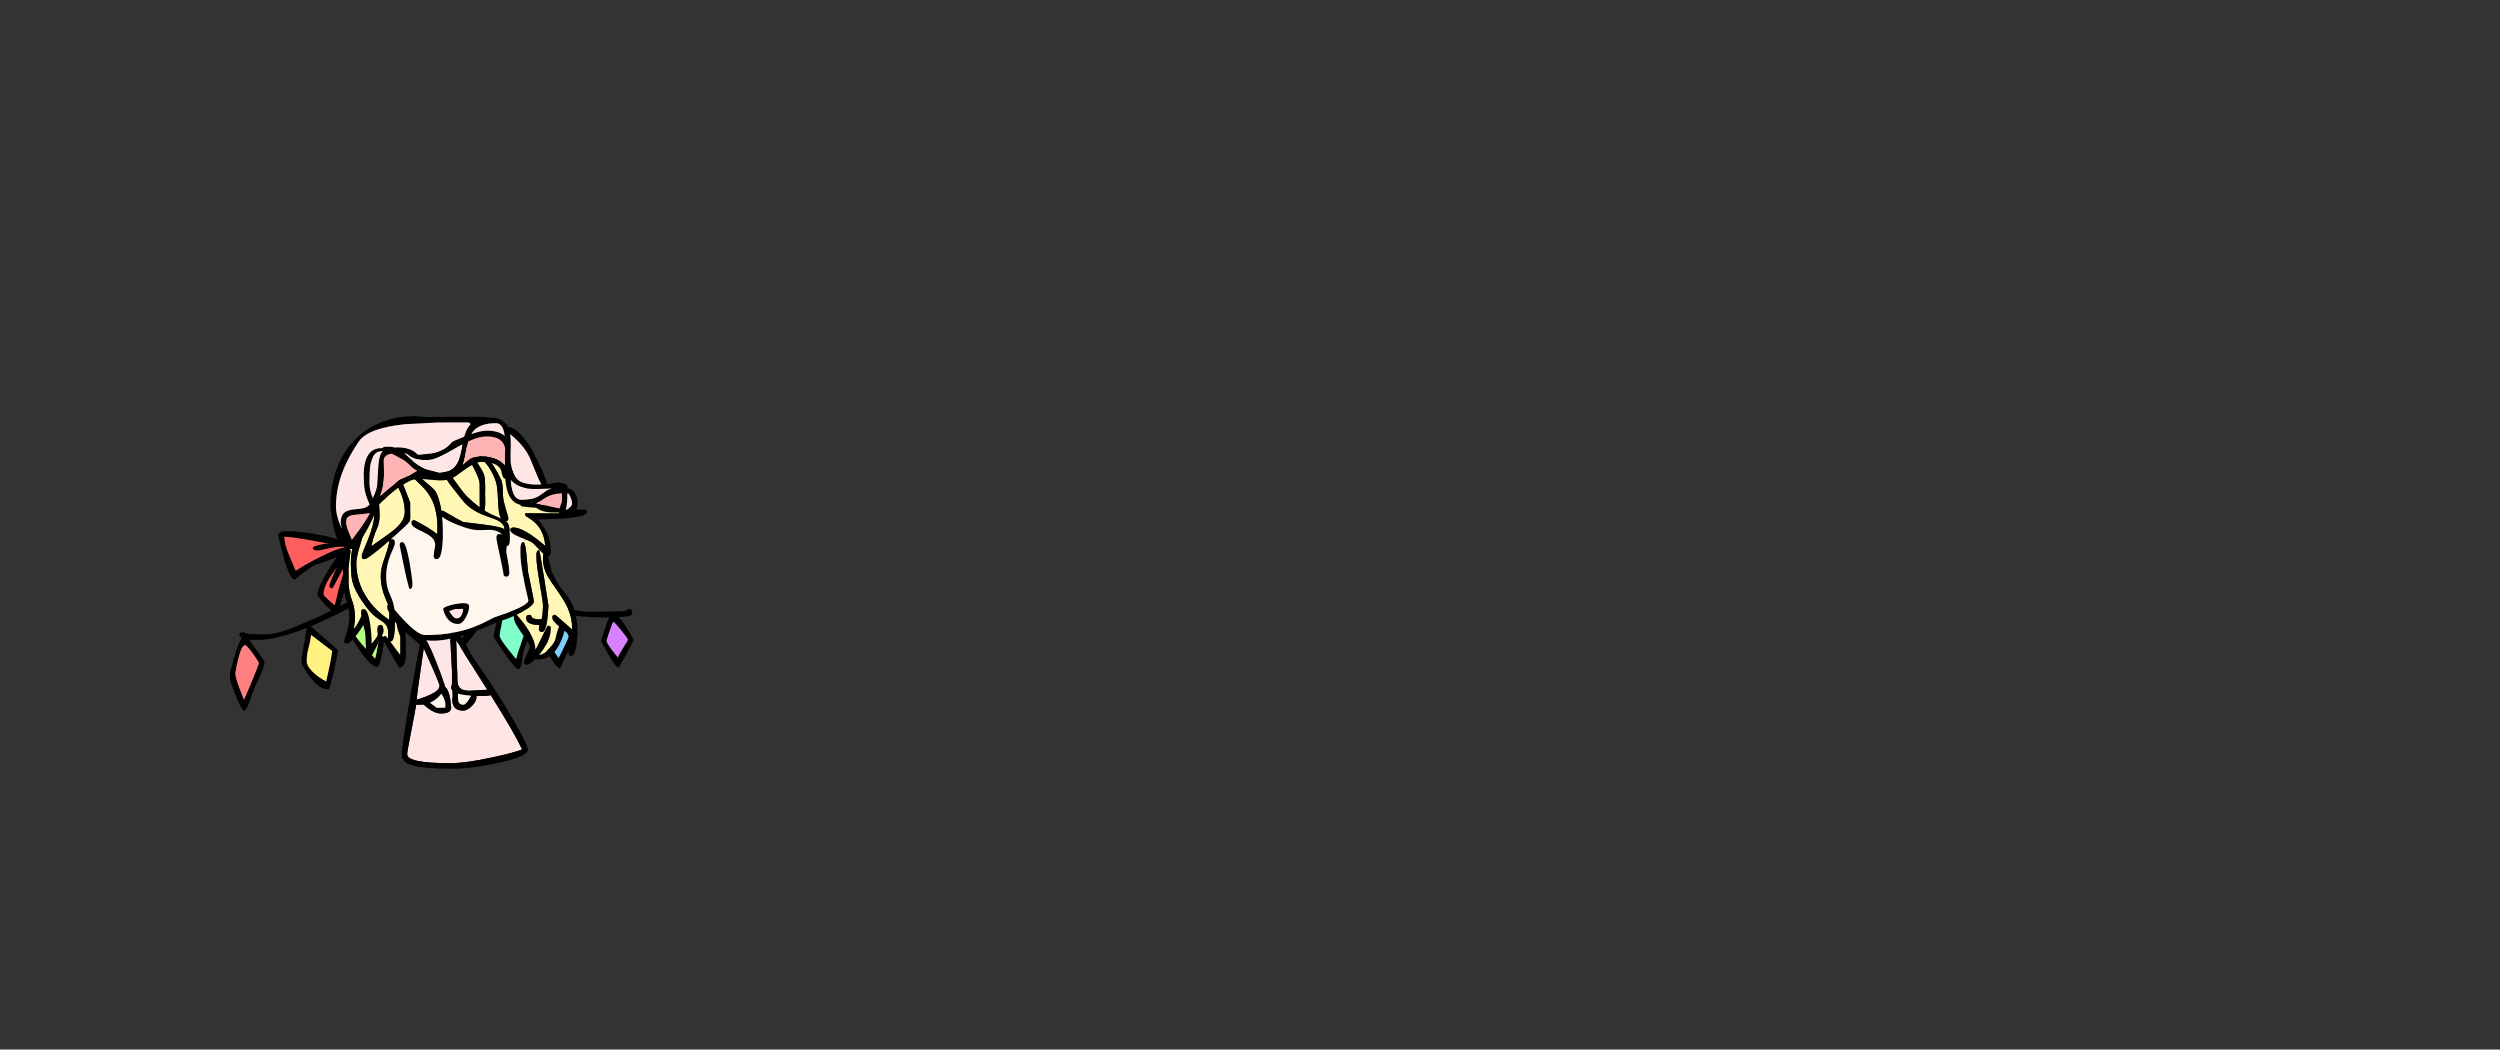 <?xml version="1.0" encoding="UTF-8" standalone="no"?>
<svg xmlns:xlink="http://www.w3.org/1999/xlink" height="720.75px" width="1716.8px" xmlns="http://www.w3.org/2000/svg">
  <rect width="100%" height="100%" fill="#333333" stroke="none"/>
  <g transform="matrix(1, 0, 0, 1, 307.05, 450.35)">
    <use height="484.1" transform="matrix(0.5, 0.0, 0.0, 0.5, -149.175, -164.5)" width="554.35" xlink:href="#sprite0"/>
  </g>
  <defs>
    <g id="sprite0" transform="matrix(1, 0, 0, 1, 331.75, 200.5)">
      <use height="484.1" transform="matrix(1.0, 0.0, 0.0, 1.0, -331.75, -200.5)" width="554.35" xlink:href="#shape0"/>
    </g>
    <g id="shape0" transform="matrix(1, 0, 0, 1, 331.75, 200.5)">
      <path d="M189.65 94.85 Q185.6 106.9 185.6 107.75 185.6 112.1 201.1 130.75 203.3 125.25 209.5 115.75 214.85 107.5 214.85 106.5 214.85 104.8 206.7 94.75 199.55 85.95 195.85 82.25 L194.85 82.25 Q193.85 82.25 189.65 94.85 M189.2 75.7 L181.35 75.75 Q154.5 75.75 118.15 70.55 125.75 77.1 141.6 102.5 L121.85 145.75 Q116.6 145.75 106.35 126.35 L97.1 106.6 Q97.1 101.6 102.65 86.0 107.25 73.0 111.15 69.5 L98.05 67.4 Q74.3 63.4 56.65 59.25 L64.35 70.25 74.5 82.75 Q80.6 91.1 80.6 95.35 80.6 99.0 76.45 109.3 L71.35 122.0 Q70.75 124.25 69.4 136.05 67.75 146.75 64.85 146.75 58.6 146.75 30.25 102.35 30.25 101.0 40.6 55.15 L31.25 52.25 Q26.15 67.15 9.0 91.7 -7.85 115.75 -12.5 115.75 -16.75 115.75 -16.75 112.25 -16.75 108.55 -4.55 93.15 L8.25 77.75 Q11.9 73.15 19.45 56.7 25.15 44.25 29.0 44.25 L42.4 47.1 43.0 44.25 Q44.65 44.25 48.25 48.3 L91.85 57.5 Q102.0 59.6 155.1 68.0 207.85 67.75 210.1 67.0 L213.35 66.0 214.6 64.95 Q215.35 64.25 216.85 64.25 220.6 64.25 220.6 68.5 L220.55 71.2 Q220.0 72.65 217.15 73.55 213.0 74.8 201.95 75.35 210.55 83.8 222.6 106.25 222.6 109.0 202.35 144.75 198.4 144.75 187.9 126.25 178.1 109.1 178.1 107.5 180.9 98.05 184.15 88.8 187.1 80.3 189.2 75.7 M107.8 91.85 Q104.6 99.75 104.6 106.25 104.6 107.5 110.9 118.05 117.1 128.4 119.6 131.5 122.0 127.55 127.3 116.5 133.35 104.05 133.35 102.0 133.35 99.7 127.75 91.25 120.95 81.05 113.85 77.0 L107.8 91.85 M42.15 81.3 Q38.75 98.15 38.75 100.75 38.75 106.0 61.35 133.0 62.45 127.85 68.0 111.95 73.1 97.2 73.1 96.25 73.1 93.6 60.95 78.1 51.7 66.35 46.25 60.25 L42.15 81.3 M-149.5 44.3 L-147.5 43.25 Q-145.4 43.25 -127.45 57.25 L-102.25 76.75 Q-95.35 81.4 -83.0 91.6 -65.25 106.25 -65.25 110.5 -65.25 111.7 -65.75 112.75 -66.7 114.75 -69.0 114.75 -95.75 91.1 -105.75 83.5 L-128.05 65.35 -134.95 60.05 Q-131.25 65.5 -129.25 69.5 -126.25 75.25 -120.0 83.85 -118.85 85.4 -118.55 87.2 -118.25 89.05 -118.25 94.25 -123.85 143.75 -129.5 143.75 -137.65 143.75 -154.5 119.45 -162.95 107.3 -169.75 94.85 -169.75 89.8 -166.4 72.6 L-164.25 60.9 Q-184.1 71.5 -201.45 79.5 L-220.7 88.0 Q-212.4 95.05 -183.25 120.6 -183.25 124.1 -188.75 148.75 -194.55 174.75 -196.5 174.75 -208.75 174.75 -222.25 157.0 -227.0 150.75 -230.6 144.0 -233.75 138.05 -233.75 136.35 -233.75 134.15 -229.75 110.5 -227.35 96.25 -225.8 90.05 -267.65 106.75 -294.0 106.75 L-305.9 106.2 -304.75 107.65 Q-298.45 115.6 -296.25 119.5 L-289.15 128.85 Q-284.25 135.2 -284.25 138.25 -284.25 145.0 -297.75 172.0 -299.4 175.45 -304.5 190.45 -309.35 203.75 -312.0 203.75 -314.5 203.75 -319.55 192.85 -322.95 185.65 -325.75 177.75 -330.6 165.3 -331.3 162.85 -331.75 161.1 -331.75 152.6 -322.1 114.15 -315.4 103.95 -318.75 102.3 -318.75 99.75 -318.75 96.25 -314.5 96.25 -311.15 96.25 -311.0 96.7 -311.4 97.3 -310.8 97.65 -308.5 99.0 -281.75 99.0 -269.65 99.0 -248.9 91.3 -243.25 89.2 -212.25 76.0 -206.9 73.7 -176.65 58.15 L-151.8 45.45 Q-151.0 44.4 -149.5 44.3 M-150.7 53.65 L-156.1 56.5 -156.25 58.1 -159.25 75.2 Q-162.25 91.45 -162.25 94.85 -162.25 101.25 -132.25 132.5 -130.6 127.05 -128.05 111.5 -125.75 97.25 -125.75 94.75 -125.75 86.0 -139.25 68.55 L-148.55 56.7 -150.7 53.65 M-312.2 188.5 Q-292.0 141.65 -292.0 138.5 -292.0 137.0 -298.9 127.15 -306.05 117.0 -310.15 114.0 L-311.0 114.0 Q-315.75 114.0 -320.45 133.15 -322.85 142.8 -324.25 152.6 -324.25 158.05 -319.45 170.75 L-312.75 188.25 -312.25 188.5 -312.2 188.5 M-224.2 119.7 Q-226.25 127.1 -226.25 136.0 -226.25 142.15 -218.7 149.9 -211.25 157.6 -199.5 163.75 -192.7 134.45 -191.25 121.75 -194.4 119.75 -206.45 110.35 -218.1 101.3 -220.25 100.0 -221.4 109.35 -224.2 119.7" fill="#000000" fill-rule="evenodd" stroke="none"/>
      <path d="M-312.75 188.25 L-319.45 170.75 Q-324.25 158.05 -324.25 152.6 -322.85 142.8 -320.45 133.15 -315.75 114.0 -311.0 114.0 L-310.15 114.0 Q-306.05 117.0 -298.9 127.15 -292.0 137.0 -292.0 138.5 -292.0 141.65 -312.2 188.5 L-312.75 188.25" fill="#ff8080" fill-rule="evenodd" stroke="none"/>
      <path d="M-224.2 119.7 Q-221.4 109.35 -220.25 100.0 -218.1 101.3 -206.45 110.35 -194.4 119.75 -191.25 121.75 -192.7 134.45 -199.5 163.75 -211.25 157.6 -218.7 149.9 -226.25 142.15 -226.25 136.0 -226.25 127.1 -224.2 119.7" fill="#fff280" fill-rule="evenodd" stroke="none"/>
      <path d="M-150.7 53.65 L-148.55 56.7 -139.25 68.55 Q-125.75 86.0 -125.75 94.75 -125.75 97.25 -128.05 111.5 -130.6 127.05 -132.25 132.5 -162.25 101.25 -162.25 94.85 -162.25 91.45 -159.25 75.2 L-156.25 58.1 -156.1 56.5 -150.7 53.65" fill="#b3ff80" fill-rule="evenodd" stroke="none"/>
      <path d="M42.15 81.3 L46.25 60.25 Q51.7 66.35 60.95 78.1 73.1 93.6 73.1 96.25 73.1 97.2 68.0 111.95 62.45 127.85 61.35 133.0 38.75 106.0 38.75 100.75 38.75 98.15 42.15 81.3" fill="#80ffcc" fill-rule="evenodd" stroke="none"/>
      <path d="M107.8 91.85 L113.85 77.0 Q120.95 81.05 127.75 91.25 133.35 99.7 133.35 102.0 133.35 104.05 127.3 116.5 122.0 127.55 119.6 131.5 117.1 128.4 110.9 118.05 104.6 107.5 104.6 106.25 104.6 99.75 107.8 91.85" fill="#80ccff" fill-rule="evenodd" stroke="none"/>
      <path d="M189.65 94.85 Q193.85 82.25 194.85 82.25 L195.85 82.25 Q199.55 85.95 206.7 94.75 214.85 104.8 214.85 106.5 214.85 107.5 209.5 115.75 203.3 125.25 201.1 130.75 185.6 112.1 185.6 107.75 185.6 106.9 189.65 94.85" fill="#d980ff" fill-rule="evenodd" stroke="none"/>
      <path d="M-15.25 101.55 Q-18.45 98.25 -21.0 98.25 -22.6 98.25 -23.55 99.1 -24.2 98.25 -25.0 98.25 -28.55 98.25 -28.95 105.45 -29.1 108.35 -28.75 112.5 L-26.75 149.25 -26.75 167.25 Q-26.75 167.9 -27.75 170.9 -28.2 174.1 -25.9 176.45 -26.15 179.3 -25.75 183.5 L-26.2 187.15 Q-26.5 191.0 -25.75 194.05 -23.4 203.75 -11.5 203.75 -5.35 203.75 0.95 197.05 6.75 190.85 6.75 186.5 L7.0 183.65 15.0 183.75 Q23.35 183.75 26.4 182.45 58.6 233.75 69.6 257.0 59.85 261.25 28.65 268.0 -8.2 276.0 -29.1 276.0 -88.25 276.0 -88.25 263.75 -88.25 260.05 -81.95 228.2 -77.4 205.05 -75.9 195.65 L-72.0 195.75 -65.85 195.35 -59.45 200.75 Q-49.7 207.75 -42.0 207.75 -30.85 207.75 -28.5 202.75 -27.75 201.15 -27.9 198.85 L-28.25 196.0 Q-28.5 189.2 -30.25 182.55 -32.5 173.95 -36.3 170.95 L-36.25 170.25 Q-42.0 153.05 -48.75 136.1 -55.1 120.05 -59.55 111.65 -62.15 106.7 -64.05 104.35 -62.55 103.6 -60.6 102.9 -50.3 99.15 -31.0 97.75 L-25.0 97.25 Q-17.65 97.25 -15.75 99.05 -15.25 99.5 -15.25 101.1 L-15.25 101.55 M-69.85 148.3 Q-66.3 124.55 -65.5 118.25 -43.75 166.45 -43.75 169.6 L-43.8 170.4 Q-44.6 171.3 -44.7 173.05 -48.05 178.95 -62.75 184.55 L-75.15 188.9 Q-74.4 178.25 -69.85 148.3 M21.8 175.15 L12.4 175.55 -3.0 176.5 Q-10.85 176.4 -14.65 173.55 -19.25 170.05 -19.25 161.75 -19.25 153.4 -20.0 140.75 -20.25 123.4 -20.65 114.45 -20.85 110.4 -21.2 107.4 L-16.7 113.45 Q-14.45 118.0 -7.2 129.55 L17.65 168.6 21.8 175.15" fill="#ffe6e6" fill-rule="evenodd" stroke="none"/>
      <path d="M-64.05 104.35 Q-62.15 106.7 -59.55 111.65 -55.1 120.05 -48.75 136.1 -42.0 153.05 -36.25 170.25 L-36.3 170.95 Q-32.5 173.95 -30.25 182.55 -28.5 189.2 -28.25 196.0 L-27.9 198.85 Q-27.75 201.15 -28.5 202.75 -30.85 207.75 -42.0 207.75 -49.7 207.75 -59.45 200.75 L-65.85 195.35 -72.0 195.75 -75.9 195.65 Q-77.4 205.05 -81.95 228.2 -88.25 260.05 -88.25 263.75 -88.25 276.0 -29.1 276.0 -8.2 276.0 28.65 268.0 59.85 261.25 69.6 257.0 58.6 233.75 26.4 182.45 23.35 183.75 15.0 183.75 L7.0 183.65 6.75 186.5 Q6.75 190.85 0.95 197.05 -5.35 203.75 -11.5 203.75 -23.4 203.75 -25.75 194.05 -26.5 191.0 -26.2 187.15 L-25.75 183.5 Q-26.15 179.3 -25.9 176.45 -28.2 174.1 -27.75 170.9 -26.75 167.9 -26.75 167.25 L-26.75 149.25 -28.75 112.5 Q-29.1 108.35 -28.95 105.45 -28.55 98.25 -25.0 98.25 -24.2 98.25 -23.55 99.1 -22.6 98.25 -21.0 98.25 -18.45 98.25 -15.25 101.55 -9.7 107.3 -2.25 123.1 L-2.3 123.9 6.55 136.9 Q27.55 167.75 37.25 182.75 47.4 198.95 58.3 217.85 77.6 251.3 77.6 257.35 77.6 266.65 37.45 275.5 0.7 283.6 -28.0 283.6 -67.35 283.6 -82.8 278.5 -95.75 274.2 -95.75 264.5 -95.75 252.35 -82.75 177.55 -72.9 121.05 -70.05 108.1 L-70.75 106.6 Q-70.75 102.25 -67.0 102.25 -65.8 102.25 -64.05 104.35 M21.8 175.15 L17.65 168.6 -7.2 129.55 Q-14.45 118.0 -16.7 113.45 L-21.2 107.4 Q-20.85 110.4 -20.65 114.45 -20.25 123.4 -20.0 140.75 -19.25 153.4 -19.25 161.75 -19.25 170.05 -14.65 173.55 -10.85 176.4 -3.0 176.5 L12.4 175.55 21.8 175.15 M-69.85 148.3 Q-74.4 178.25 -75.15 188.9 L-62.75 184.55 Q-48.05 178.95 -44.7 173.05 -44.6 171.3 -43.8 170.4 L-43.75 169.6 Q-43.75 166.45 -65.5 118.25 -66.3 124.55 -69.85 148.3 M-56.95 192.9 L-54.7 194.65 Q-48.05 200.0 -46.75 200.0 L-36.0 199.75 Q-35.75 198.25 -35.75 195.25 -35.75 189.85 -40.25 182.25 L-41.25 180.5 -44.75 184.5 Q-50.25 190.05 -56.95 192.9 M-0.45 183.3 Q-11.75 182.5 -18.4 180.45 L-18.5 183.0 Q-18.7 189.0 -17.6 191.75 -15.95 195.75 -11.1 195.75 -7.75 195.75 -3.0 187.5 L-0.45 183.3" fill="#000000" fill-rule="evenodd" stroke="none"/>
      <path d="M-0.45 183.3 L-3.0 187.5 Q-7.75 195.75 -11.1 195.75 -15.95 195.75 -17.6 191.75 -18.7 189.0 -18.5 183.0 L-18.4 180.45 Q-11.75 182.5 -0.45 183.3 M-56.95 192.9 Q-50.25 190.05 -44.75 184.5 L-41.25 180.5 -40.25 182.25 Q-35.75 189.85 -35.75 195.25 -35.75 198.25 -36.0 199.75 L-46.75 200.0 Q-48.05 200.0 -54.7 194.65 L-56.95 192.9" fill="#fff7ee" fill-rule="evenodd" stroke="none"/>
      <path d="M52.45 -44.15 Q51.8 -50.7 49.75 -53.8 L47.45 -56.25 Q50.75 -56.5 50.75 -60.75 L48.1 -70.05 Q45.05 -79.95 43.75 -87.0 43.2 -89.75 43.05 -100.1 42.9 -108.4 40.75 -113.25 36.55 -122.6 30.95 -131.45 26.35 -138.7 20.8 -145.6 5.5 -164.65 -7.05 -165.7 L10.25 -166.4 10.3 -166.4 10.25 -165.8 10.25 -165.75 45.0 -140.75 Q57.0 -131.1 67.75 -113.0 74.65 -101.4 84.5 -91.5 88.1 -87.85 92.15 -84.45 110.15 -69.2 127.4 -68.35 L127.5 -67.0 127.25 -67.0 Q94.65 -67.0 76.3 -67.25 73.15 -67.15 73.35 -66.35 74.25 -65.0 74.25 -63.75 74.25 -63.6 78.2 -61.2 83.25 -58.15 87.1 -54.55 100.15 -42.2 101.25 -22.5 72.0 -47.75 57.5 -47.75 55.45 -47.75 54.25 -46.5 53.25 -45.5 53.25 -44.25 L52.45 -44.15 M73.35 -31.7 L76.4 -30.55 Q81.95 -28.35 84.0 -26.75 86.05 -25.2 93.45 -17.2 L93.5 -17.2 95.05 -15.5 99.1 -11.25 Q98.5 -10.3 98.25 -8.75 L98.25 -3.1 Q98.25 7.35 104.5 18.9 107.5 24.4 118.25 39.55 127.85 53.05 132.0 62.25 138.25 76.0 138.25 90.25 L138.2 91.95 137.75 92.0 Q115.45 72.25 115.0 72.25 113.55 72.25 112.6 72.9 111.65 73.5 111.5 73.5 L111.25 76.5 Q111.25 79.0 114.7 82.85 116.9 85.3 120.5 88.3 119.3 90.75 118.15 94.45 116.4 100.15 115.1 106.75 112.75 112.35 105.85 119.5 100.35 126.95 92.65 127.45 L95.5 123.75 Q108.75 105.95 108.75 93.35 109.35 90.3 108.45 88.8 107.5 87.25 105.0 87.25 104.65 87.25 101.85 92.7 L97.4 101.7 Q89.65 117.6 88.05 120.2 L88.0 120.25 87.75 120.0 Q87.75 107.2 74.9 88.45 70.85 82.55 66.0 76.85 L62.0 72.25 61.55 72.3 61.9 72.1 69.3 68.2 Q85.75 59.05 85.75 53.75 85.75 51.8 82.25 35.15 L77.75 13.25 75.45 -11.65 Q74.1 -25.75 71.7 -27.5 L73.35 -31.7 M-84.95 -56.35 Q-84.15 -58.25 -84.05 -60.6 -83.9 -62.75 -84.1 -69.25 L-84.2 -81.95 Q-84.5 -83.3 -90.85 -99.25 -103.1 -129.75 -103.85 -129.75 -105.3 -129.75 -106.15 -129.1 -107.05 -128.5 -107.35 -127.3 L-107.6 -122.75 Q-107.6 -118.05 -105.1 -112.1 L-99.6 -100.8 Q-91.6 -84.45 -91.6 -69.1 -91.6 -57.15 -104.65 -45.9 -112.8 -38.9 -137.35 -22.0 -134.9 -34.9 -129.8 -46.2 -126.1 -54.45 -126.1 -64.0 -126.1 -75.05 -127.6 -83.65 -129.1 -92.3 -129.1 -100.35 -129.1 -115.1 -113.1 -130.2 L-109.7 -133.2 -102.1 -139.35 -99.7 -141.25 Q-95.45 -142.4 -89.6 -144.95 L-89.6 -139.85 Q-89.6 -128.55 -82.9 -119.8 -80.45 -116.6 -76.05 -112.3 L-68.15 -104.75 Q-58.2 -94.75 -53.45 -84.0 -46.75 -68.9 -46.75 -46.85 -46.75 -41.25 -47.0 -38.5 -57.25 -47.0 -78.35 -57.75 -80.4 -57.75 -81.6 -56.5 L-82.35 -55.4 -84.95 -56.35 M-120.65 102.45 L-123.3 101.2 -121.1 96.5 Q-120.8 93.8 -121.1 91.3 -121.7 86.25 -124.85 86.25 -129.15 86.25 -129.3 91.9 -129.4 94.8 -128.6 98.5 -128.7 101.15 -132.45 106.15 L-137.1 112.0 Q-137.1 97.15 -139.45 82.8 -142.55 64.25 -147.85 64.25 L-148.5 64.3 Q-150.75 64.55 -151.35 66.55 L-151.6 69.85 -151.25 73.85 -152.6 77.0 Q-157.85 88.45 -161.85 91.25 -159.4 82.5 -160.1 71.6 -160.75 61.1 -164.1 52.25 -167.55 43.25 -168.55 31.9 L-168.75 27.15 -168.8 7.9 -168.8 7.8 Q-168.2 0.95 -166.1 -14.85 -166.1 -17.25 -167.7 -18.15 L-167.5 -18.9 Q-165.8 -18.25 -164.35 -18.25 L-164.15 -18.25 -163.6 -18.25 -163.6 -18.1 Q-165.6 -9.8 -165.6 1.0 -165.6 18.65 -163.35 27.1 -160.35 38.55 -149.6 54.25 -143.65 63.05 -139.25 67.8 -132.65 74.95 -123.6 80.5 -115.4 85.6 -114.55 93.7 -114.35 95.75 -114.55 100.65 L-114.55 105.25 Q-117.65 101.25 -117.85 101.25 -119.75 101.25 -120.65 102.45 M18.9 -103.75 Q18.85 -113.75 17.75 -118.75 16.75 -123.35 9.45 -134.4 2.5 -145.0 2.5 -145.75 3.75 -150.75 -1.5 -150.75 -5.75 -150.75 -5.75 -146.1 L2.75 -130.25 Q11.25 -114.25 11.25 -107.5 11.25 -87.55 11.4 -75.4 2.5 -81.9 -6.75 -91.0 -13.05 -97.25 -32.4 -125.55 -51.2 -150.75 -61.5 -150.75 -67.75 -150.75 -67.75 -146.5 -67.75 -143.8 -65.9 -142.55 -64.7 -141.7 -61.4 -141.05 -53.4 -139.45 -50.5 -135.75 L-40.25 -122.25 Q-26.75 -102.75 -20.25 -95.25 -13.3 -86.05 -9.2 -81.6 -2.1 -73.95 9.0 -68.25 13.2 -66.1 20.8 -63.35 L32.6 -59.0 Q45.25 -53.7 45.25 -46.1 45.25 -44.55 45.0 -44.85 L44.75 -45.5 Q40.7 -48.8 15.3 -51.95 L-11.25 -55.25 Q-15.75 -57.25 -39.0 -70.75 L-41.25 -70.4 Q-43.5 -85.05 -48.25 -95.5 -50.1 -99.5 -61.8 -109.2 -73.8 -119.2 -76.0 -123.25 -77.3 -125.75 -81.05 -139.4 -82.55 -144.9 -83.7 -147.7 L-70.5 -154.25 Q-68.4 -155.1 -56.0 -157.45 L-39.75 -160.5 Q-23.3 -163.75 -11.0 -165.25 -12.75 -164.3 -12.75 -161.75 -4.05 -157.9 6.15 -149.65 26.5 -133.1 33.75 -110.0 35.35 -104.75 36.0 -94.45 36.5 -82.4 36.9 -76.75 37.65 -66.95 39.55 -62.25 40.05 -61.0 40.7 -60.0 L39.8 -60.35 Q27.75 -65.15 21.45 -68.8 L17.9 -70.95 Q19.5 -77.0 18.75 -92.85 L18.9 -103.75 M89.25 -11.75 L89.25 -6.5 Q89.25 3.1 93.75 29.05 98.25 54.95 98.25 59.5 97.85 78.5 95.5 78.5 84.75 78.5 82.9 75.4 L81.95 73.25 Q81.25 72.25 79.0 72.25 75.25 72.25 75.25 77.1 75.25 85.85 93.25 86.25 L92.6 91.65 Q92.75 95.75 97.0 95.75 99.2 95.75 100.9 92.2 103.5 86.75 104.85 72.85 105.4 66.95 105.75 59.5 105.75 58.55 99.75 21.3 93.65 -16.75 93.0 -16.75 89.85 -16.75 89.25 -11.75 M-102.5 84.55 L-102.6 86.0 Q-102.6 87.4 -100.45 94.1 -98.35 100.8 -97.6 101.75 L-97.6 127.25 -98.1 127.25 -111.95 108.7 -110.85 108.75 Q-106.55 108.75 -105.4 93.25 L-105.15 81.25 -102.5 84.55 M-136.15 -73.5 L-134.6 -78.8 Q-133.6 -71.7 -133.6 -64.0 -133.6 -52.55 -142.1 -31.15 L-147.95 -17.0 Q-150.6 -10.5 -150.6 -8.85 L-150.35 -5.5 -148.9 -4.6 Q-148.35 -4.25 -146.85 -4.25 -142.35 -4.25 -112.4 -30.1 -114.6 -18.5 -120.25 -2.95 -124.6 8.95 -124.6 19.0 -124.6 34.35 -118.6 48.25 -115.5 55.45 -114.55 58.15 L-115.35 59.5 -115.6 62.5 Q-115.6 63.9 -112.6 69.6 L-112.6 71.1 Q-112.6 76.75 -112.85 79.25 -137.05 63.05 -148.55 40.55 -158.1 21.95 -158.1 1.1 -158.1 -10.85 -145.1 -47.45 -138.3 -66.5 -136.15 -73.5" fill="#fff7b3" fill-rule="evenodd" stroke="none"/>
      <path d="M127.4 -68.35 Q110.15 -69.2 92.15 -84.45 88.1 -87.85 84.5 -91.5 74.65 -101.4 67.75 -113.0 57.0 -131.1 45.0 -140.75 L10.25 -165.75 10.25 -165.8 10.3 -166.4 10.25 -166.4 -7.05 -165.7 Q5.5 -164.65 20.8 -145.6 26.35 -138.7 30.95 -131.45 36.55 -122.6 40.75 -113.25 42.9 -108.4 43.05 -100.1 43.2 -89.75 43.75 -87.0 45.05 -79.95 48.1 -70.05 L50.75 -60.75 Q50.75 -56.5 47.45 -56.25 L49.75 -53.8 Q51.8 -50.7 52.45 -44.15 L52.75 -37.25 52.75 -29.05 52.3 -26.05 Q51.35 -22.25 49.0 -22.25 44.8 -22.25 44.8 -27.95 L45.1 -32.2 Q45.3 -34.35 45.0 -34.75 38.1 -44.3 24.45 -44.5 L12.7 -44.1 Q5.5 -43.9 0.75 -45.0 -12.5 -48.05 -26.9 -54.7 -36.45 -59.15 -40.25 -62.5 -39.25 -52.65 -39.25 -41.1 -39.05 -31.0 -40.0 -22.0 -41.85 -4.25 -47.5 -4.25 -51.1 -4.25 -51.8 -7.05 -52.1 -8.45 -51.75 -10.0 -51.75 -12.5 -49.75 -23.5 -49.75 -29.6 -54.9 -34.35 -58.45 -37.65 -66.15 -41.45 -75.7 -46.1 -77.45 -47.25 -82.6 -50.55 -82.6 -54.25 L-82.35 -55.4 -81.6 -56.5 Q-80.4 -57.75 -78.35 -57.75 -57.25 -47.0 -47.0 -38.5 -46.75 -41.25 -46.75 -46.85 -46.75 -68.9 -53.45 -84.0 -58.2 -94.75 -68.15 -104.75 L-76.05 -112.3 Q-80.45 -116.6 -82.9 -119.8 -89.6 -128.55 -89.6 -139.85 L-89.6 -144.95 Q-95.45 -142.4 -99.7 -141.25 L-102.1 -139.35 -109.7 -133.2 -113.1 -130.2 Q-129.1 -115.1 -129.1 -100.35 -129.1 -92.3 -127.6 -83.65 -126.1 -75.05 -126.1 -64.0 -126.1 -54.45 -129.8 -46.2 -134.9 -34.9 -137.35 -22.0 -112.8 -38.9 -104.65 -45.9 -91.6 -57.15 -91.6 -69.1 -91.6 -84.45 -99.6 -100.8 L-105.1 -112.1 Q-107.6 -118.05 -107.6 -122.75 L-107.35 -127.3 Q-107.05 -128.5 -106.15 -129.1 -105.3 -129.75 -103.85 -129.75 -103.1 -129.75 -90.85 -99.25 -84.5 -83.3 -84.2 -81.95 L-84.1 -69.25 Q-83.9 -62.75 -84.05 -60.6 -84.15 -58.25 -84.95 -56.35 L-85.7 -54.95 Q-87.6 -51.9 -105.35 -36.25 L-110.8 -31.5 -108.85 -31.75 Q-106.2 -31.75 -105.4 -29.2 -105.1 -28.3 -105.1 -26.35 -105.1 -24.35 -106.95 -19.85 L-111.1 -10.25 Q-117.1 4.75 -117.1 19.0 -117.1 28.45 -115.2 35.4 -114.2 39.2 -111.1 46.25 -108.15 52.85 -106.95 57.95 -106.2 61.15 -105.75 64.85 -100.05 71.75 -93.6 78.65 -73.6 100.0 -63.75 100.0 -25.75 100.0 3.8 88.8 12.7 85.45 21.8 80.6 30.4 76.05 31.25 75.75 78.25 60.15 78.25 52.6 67.25 7.35 67.25 -12.6 L67.3 -20.5 67.8 -23.65 Q68.7 -27.75 71.0 -27.75 L71.7 -27.5 Q74.1 -25.75 75.45 -11.65 L77.75 13.25 82.25 35.15 Q85.75 51.8 85.75 53.75 85.75 59.05 69.3 68.2 L61.9 72.1 61.55 72.3 62.0 72.25 66.0 76.85 Q70.85 82.55 74.9 88.45 87.75 107.2 87.75 120.0 L88.0 120.25 88.05 120.2 Q89.65 117.6 97.4 101.7 L101.85 92.7 Q104.65 87.25 105.0 87.25 107.5 87.25 108.45 88.8 109.35 90.3 108.75 93.35 108.75 105.95 95.5 123.75 L92.65 127.45 Q100.35 126.95 105.85 119.5 112.75 112.35 115.1 106.75 116.4 100.15 118.15 94.45 119.3 90.75 120.5 88.3 116.9 85.3 114.7 82.85 111.25 79.0 111.25 76.5 L111.5 73.5 Q111.65 73.5 112.6 72.9 113.55 72.25 115.0 72.25 115.45 72.25 137.75 92.0 L138.2 91.95 138.25 90.25 Q138.25 76.0 132.0 62.25 127.85 53.05 118.25 39.55 107.5 24.4 104.5 18.9 98.25 7.35 98.25 -3.1 L98.25 -8.75 Q98.5 -10.3 99.1 -11.25 L95.05 -15.5 93.5 -17.2 93.45 -17.2 Q86.05 -25.2 84.0 -26.75 81.95 -28.35 76.4 -30.55 L73.35 -31.7 66.15 -34.55 Q53.25 -39.75 53.25 -44.25 53.25 -45.5 54.25 -46.5 55.45 -47.75 57.5 -47.75 72.0 -47.75 101.25 -22.5 100.15 -42.2 87.1 -54.55 83.25 -58.15 78.2 -61.2 74.25 -63.6 74.25 -63.75 74.25 -65.0 73.35 -66.35 73.15 -67.15 76.3 -67.25 94.65 -67.0 127.25 -67.0 L127.5 -67.0 Q129.05 -67.1 133.25 -68.5 L127.4 -68.35 M-123.3 101.2 Q-138.75 133.75 -140.85 133.75 L-142.9 133.4 -144.35 132.5 -145.6 101.0 Q-145.85 95.8 -148.45 86.15 -151.1 90.9 -155.4 96.75 -166.4 111.75 -170.85 111.75 -175.85 111.75 -174.6 107.1 L-171.1 95.55 Q-167.6 84.2 -167.6 76.75 -167.6 68.65 -169.0 62.35 L-172.1 51.7 Q-173.6 46.65 -174.6 40.5 L-175.65 44.0 Q-183.25 69.75 -183.85 69.75 -193.6 69.75 -211.6 45.35 -211.6 33.95 -191.6 3.0 L-185.1 -6.75 Q-195.3 -2.5 -213.35 3.0 -219.6 5.1 -242.85 23.75 -248.95 23.75 -257.4 -4.85 -261.6 -19.15 -264.6 -33.75 L-264.95 -36.0 Q-265.2 -37.75 -264.6 -39.0 -262.75 -42.75 -252.85 -42.75 -234.35 -42.75 -202.6 -36.5 -191.35 -34.3 -163.0 -24.8 -162.4 -24.25 -163.55 -18.25 -159.7 -29.45 -151.1 -49.25 -149.05 -53.95 -143.05 -78.4 -138.8 -95.7 -136.55 -98.25 L-136.6 -100.75 Q-136.6 -102.0 -134.6 -108.65 -131.95 -117.35 -128.4 -124.75 -118.1 -145.95 -104.65 -147.6 L-102.85 -148.55 Q-93.35 -153.45 -81.35 -157.75 -45.25 -170.75 -8.0 -170.75 L14.3 -169.7 15.5 -169.75 Q30.7 -169.75 52.0 -146.05 61.95 -135.0 76.75 -113.5 82.2 -103.6 85.85 -98.5 L92.05 -91.55 92.05 -91.5 Q96.8 -87.25 103.0 -84.25 125.85 -73.15 145.8 -72.4 150.3 -72.25 155.65 -72.25 158.75 -71.9 158.75 -69.5 158.75 -64.55 143.6 -62.05 127.95 -59.5 91.5 -58.75 100.25 -47.55 104.3 -38.85 108.75 -29.2 108.75 -19.75 109.15 -16.0 108.75 -13.05 108.1 -8.15 105.2 -7.4 L106.75 -1.45 Q109.9 12.5 111.0 14.75 119.75 32.6 128.5 42.5 145.75 62.0 145.75 98.0 L144.25 113.8 Q141.75 128.75 137.0 128.75 133.95 128.75 133.3 124.9 L133.25 120.75 Q133.25 116.05 135.25 111.7 137.25 107.35 137.25 103.5 137.25 101.65 133.2 98.15 L127.95 94.05 Q116.85 133.6 91.85 133.6 89.15 133.6 87.7 133.0 L84.65 135.85 Q79.1 140.75 76.0 140.75 74.5 140.75 73.95 140.4 L72.5 139.5 Q72.25 138.6 72.25 136.1 72.25 134.9 76.25 126.45 80.25 118.0 80.25 115.85 80.25 112.9 69.25 97.65 58.25 82.35 58.25 76.85 58.25 74.55 59.2 73.4 49.75 77.8 41.0 80.25 38.6 80.9 27.4 85.7 13.55 91.65 4.5 95.05 -29.5 107.75 -53.0 107.75 -74.55 107.75 -91.0 95.4 L-90.65 98.25 Q-89.7 106.8 -90.1 115.85 L-89.85 121.4 Q-89.7 126.95 -90.15 131.25 -91.65 144.75 -98.85 144.75 -100.0 144.75 -121.6 106.0 -121.6 103.65 -120.65 102.45 -119.75 101.25 -117.85 101.25 -117.65 101.25 -114.55 105.25 L-114.55 100.65 Q-114.35 95.75 -114.55 93.7 -115.4 85.6 -123.6 80.5 -132.65 74.95 -139.25 67.8 -143.65 63.05 -149.6 54.25 -160.35 38.55 -163.35 27.1 -165.6 18.65 -165.6 1.0 -165.6 -9.8 -163.6 -18.1 L-163.55 -18.25 -163.6 -18.25 -164.15 -18.25 -164.35 -18.25 Q-165.8 -18.25 -167.5 -18.9 L-167.7 -18.15 Q-166.1 -17.25 -166.1 -14.85 -168.2 0.95 -168.8 7.8 L-168.8 7.9 -168.75 27.15 -168.55 31.9 Q-167.55 43.25 -164.1 52.25 -160.75 61.1 -160.1 71.6 -159.4 82.5 -161.85 91.25 -157.85 88.45 -152.6 77.0 L-151.25 73.85 -151.6 69.85 -151.35 66.55 Q-150.75 64.55 -148.5 64.3 L-147.85 64.25 Q-142.55 64.25 -139.45 82.8 -137.1 97.15 -137.1 112.0 L-132.45 106.15 Q-128.7 101.15 -128.6 98.5 -129.4 94.8 -129.3 91.9 -129.15 86.25 -124.85 86.25 -121.7 86.25 -121.1 91.3 -120.8 93.8 -121.1 96.5 L-123.3 101.2 M18.9 -103.75 L18.75 -92.85 Q19.5 -77.0 17.9 -70.95 L21.45 -68.8 Q27.75 -65.15 39.8 -60.35 L40.7 -60.0 Q40.05 -61.0 39.55 -62.25 37.65 -66.95 36.9 -76.75 36.5 -82.4 36.0 -94.45 35.35 -104.75 33.75 -110.0 26.5 -133.1 6.15 -149.65 -4.05 -157.9 -12.75 -161.75 -12.75 -164.3 -11.0 -165.25 -23.3 -163.75 -39.75 -160.5 L-56.0 -157.45 Q-68.4 -155.1 -70.5 -154.25 L-83.7 -147.7 Q-82.55 -144.9 -81.05 -139.4 -77.3 -125.75 -76.0 -123.25 -73.8 -119.2 -61.8 -109.2 -50.1 -99.5 -48.25 -95.5 -43.5 -85.05 -41.25 -70.4 L-39.0 -70.75 Q-15.75 -57.25 -11.25 -55.25 L15.3 -51.95 Q40.7 -48.8 44.75 -45.5 L45.0 -44.85 Q45.25 -44.55 45.25 -46.1 45.25 -53.7 32.6 -59.0 L20.8 -63.35 Q13.2 -66.1 9.0 -68.25 -2.1 -73.95 -9.2 -81.6 -13.3 -86.05 -20.25 -95.25 -26.75 -102.75 -40.25 -122.25 L-50.5 -135.75 Q-53.4 -139.45 -61.4 -141.05 -64.7 -141.7 -65.9 -142.55 -67.75 -143.8 -67.75 -146.5 -67.75 -150.75 -61.5 -150.75 -51.2 -150.75 -32.4 -125.55 -13.05 -97.25 -6.75 -91.0 2.5 -81.9 11.4 -75.4 11.25 -87.55 11.25 -107.5 11.25 -114.25 2.75 -130.25 L-5.75 -146.1 Q-5.75 -150.75 -1.5 -150.75 3.75 -150.75 2.5 -145.75 2.5 -145.0 9.45 -134.4 16.75 -123.35 17.75 -118.75 18.85 -113.75 18.9 -103.75 M89.25 -11.75 Q89.85 -16.75 93.0 -16.75 93.65 -16.75 99.75 21.3 105.75 58.55 105.75 59.5 105.4 66.95 104.85 72.85 103.5 86.75 100.9 92.2 99.2 95.75 97.0 95.75 92.75 95.75 92.6 91.65 L93.25 86.25 Q75.25 85.85 75.25 77.1 75.25 72.25 79.0 72.25 81.25 72.25 81.95 73.25 L82.9 75.4 Q84.75 78.5 95.5 78.5 97.85 78.5 98.25 59.5 98.25 54.95 93.75 29.05 89.25 3.1 89.25 -6.5 L89.25 -11.75 M-174.85 -22.25 Q-180.8 -22.25 -210.45 -28.15 -241.35 -34.3 -257.1 -35.0 -256.6 -25.55 -251.35 -11.85 L-241.35 11.75 Q-229.8 3.85 -208.15 -7.15 -183.4 -19.65 -175.95 -19.75 L-174.35 -21.9 -174.05 -22.25 -174.85 -22.25 M-136.15 -73.5 Q-138.3 -66.5 -145.1 -47.45 -158.1 -10.85 -158.1 1.1 -158.1 21.95 -148.55 40.55 -137.05 63.05 -112.85 79.25 -112.6 76.75 -112.6 71.1 L-112.6 69.6 Q-115.6 63.9 -115.6 62.5 L-115.35 59.5 -114.55 58.15 Q-115.5 55.45 -118.6 48.25 -124.6 34.35 -124.6 19.0 -124.6 8.95 -120.25 -2.95 -114.6 -18.5 -112.4 -30.1 -142.35 -4.25 -146.85 -4.25 -148.35 -4.25 -148.9 -4.6 L-150.35 -5.5 -150.6 -8.85 Q-150.6 -10.5 -147.95 -17.0 L-142.1 -31.15 Q-133.6 -52.55 -133.6 -64.0 -133.6 -71.7 -134.6 -78.8 L-136.15 -73.5 M-102.5 84.55 L-105.15 81.25 -105.4 93.25 Q-106.55 108.75 -110.85 108.75 L-111.95 108.7 -98.1 127.25 -97.6 127.25 -97.6 101.75 Q-98.35 100.8 -100.45 94.1 -102.6 87.4 -102.6 86.0 L-102.5 84.55 M-176.6 11.85 Q-177.1 3.3 -176.7 -3.2 L-185.1 7.75 Q-193.55 18.75 -197.45 25.9 -203.1 36.15 -203.1 44.1 -203.1 45.5 -196.2 51.85 -189.5 58.0 -187.6 58.75 -183.25 39.2 -178.0 21.7 L-176.55 17.0 -176.6 11.85" fill="#000000" fill-rule="evenodd" stroke="none"/>
      <path d="M53.25 -44.25 Q53.25 -39.75 66.15 -34.55 L73.35 -31.7 71.7 -27.5 71.0 -27.75 Q68.7 -27.75 67.8 -23.65 L67.3 -20.5 67.25 -12.6 Q67.25 7.35 78.25 52.6 78.25 60.15 31.25 75.75 30.4 76.05 21.8 80.6 12.7 85.45 3.8 88.8 -25.75 100.0 -63.75 100.0 -73.6 100.0 -93.6 78.65 -100.05 71.75 -105.75 64.85 -106.2 61.15 -106.95 57.95 -108.15 52.85 -111.1 46.25 -114.2 39.2 -115.2 35.4 -117.1 28.45 -117.1 19.0 -117.1 4.75 -111.1 -10.25 L-106.95 -19.85 Q-105.1 -24.35 -105.1 -26.35 -105.1 -28.3 -105.4 -29.2 -106.2 -31.75 -108.85 -31.75 L-110.8 -31.5 -105.35 -36.25 Q-87.6 -51.9 -85.7 -54.95 L-84.95 -56.35 -82.35 -55.4 -82.6 -54.25 Q-82.6 -50.55 -77.45 -47.25 -75.7 -46.1 -66.15 -41.45 -58.45 -37.65 -54.9 -34.35 -49.75 -29.6 -49.75 -23.5 -51.75 -12.5 -51.75 -10.0 -52.1 -8.45 -51.8 -7.05 -51.1 -4.25 -47.5 -4.25 -41.85 -4.25 -40.0 -22.0 -39.05 -31.0 -39.25 -41.1 -39.25 -52.65 -40.25 -62.5 -36.45 -59.15 -26.9 -54.7 -12.5 -48.05 0.75 -45.0 5.5 -43.9 12.7 -44.1 L24.45 -44.5 Q38.1 -44.3 45.0 -34.75 45.3 -34.35 45.1 -32.2 L44.8 -27.95 Q44.8 -22.25 49.0 -22.25 51.35 -22.25 52.3 -26.05 L52.75 -29.05 52.75 -37.25 52.45 -44.15 53.25 -44.25" fill="#fff7ee" fill-rule="evenodd" stroke="none"/>
      <path d="M-174.35 -21.9 L-175.95 -19.75 Q-183.4 -19.65 -208.15 -7.15 -229.8 3.85 -241.35 11.75 L-251.35 -11.85 Q-256.6 -25.55 -257.1 -35.0 -241.35 -34.3 -210.45 -28.15 -180.8 -22.25 -174.85 -22.25 L-174.35 -21.9 M-176.6 11.85 L-176.55 17.0 -178.0 21.7 Q-183.25 39.2 -187.6 58.75 -189.5 58.0 -196.2 51.85 -203.1 45.5 -203.1 44.1 -203.1 36.15 -197.45 25.9 -193.55 18.75 -185.1 7.75 L-176.7 -3.2 Q-177.1 3.3 -176.6 11.85" fill="#ff5e5e" fill-rule="evenodd" stroke="none"/>
      <path d="M-174.35 -21.9 L-174.85 -22.25 -174.05 -22.25 -174.35 -21.9" fill="#ffe6e6" fill-rule="evenodd" stroke="none"/>
      <path d="M8.0 -199.75 Q17.75 -199.75 21.65 -198.6 L25.5 -198.75 Q43.55 -198.75 50.1 -185.75 59.55 -185.7 72.05 -170.5 82.1 -158.3 87.25 -146.25 103.1 -115.15 103.75 -107.45 111.55 -108.25 119.0 -109.75 127.25 -107.95 129.4 -107.05 131.55 -106.2 131.75 -104.5 L131.75 -102.0 Q140.25 -99.9 143.75 -91.95 145.25 -88.55 145.65 -84.45 L145.75 -80.85 Q145.75 -74.25 142.5 -69.25 137.25 -61.25 125.0 -61.25 119.8 -61.25 118.55 -62.85 118.25 -63.2 118.25 -64.75 118.25 -65.95 120.55 -67.3 L120.3 -68.3 114.5 -68.25 Q102.35 -68.25 95.15 -71.2 92.95 -72.15 91.1 -73.4 L89.25 -74.75 Q79.1 -75.25 69.25 -76.75 67.75 -76.85 67.4 -78.85 55.05 -81.55 50.0 -95.85 47.5 -102.9 46.55 -114.55 43.95 -115.35 42.95 -117.9 42.05 -120.1 40.85 -126.0 36.7 -137.75 13.0 -137.75 6.55 -137.75 -6.75 -128.9 L-21.5 -118.25 Q-28.45 -113.6 -37.25 -112.65 -43.35 -111.95 -53.2 -113.05 L-68.95 -114.5 Q-77.65 -114.7 -84.0 -112.0 -88.1 -110.25 -98.1 -103.75 -106.35 -99.05 -123.35 -82.65 L-130.3 -75.85 -130.1 -74.1 Q-130.1 -72.7 -133.7 -64.4 -137.75 -54.95 -142.6 -46.0 -153.55 -25.95 -161.2 -21.5 -161.75 -18.25 -164.85 -18.25 -168.1 -18.25 -171.3 -25.05 -172.0 -22.25 -174.85 -22.25 -183.85 -22.25 -189.6 -49.55 -192.5 -63.2 -193.6 -77.1 -193.6 -108.25 -182.95 -133.5 -172.85 -157.45 -154.25 -173.75 -136.15 -189.6 -112.3 -196.2 -88.4 -202.85 -62.0 -199.25 -62.0 -199.5 -33.0 -199.75 L1.35 -199.65 8.0 -199.75 M95.25 -106.8 L96.15 -106.85 95.95 -107.15 Q93.55 -111.2 90.0 -119.55 86.25 -128.3 80.5 -142.75 73.8 -157.6 59.25 -170.7 L53.15 -175.9 Q54.15 -169.5 54.05 -159.95 L53.75 -148.0 53.75 -142.25 53.75 -139.1 Q53.85 -134.05 56.45 -126.55 59.3 -118.3 62.75 -114.5 70.75 -105.55 95.25 -106.8 M102.8 -101.0 Q88.5 -100.35 82.8 -100.65 72.3 -101.25 64.9 -104.75 58.95 -107.55 54.15 -112.6 L54.55 -108.3 Q57.15 -86.0 68.25 -86.0 80.6 -86.0 87.9 -88.6 92.4 -90.25 97.6 -94.35 102.95 -98.6 106.8 -100.15 108.45 -100.8 110.4 -101.25 L102.8 -101.0 M45.9 -134.6 L46.25 -155.35 46.25 -156.75 Q42.85 -172.75 21.5 -172.75 11.5 -172.75 -0.55 -167.65 L-4.4 -165.9 Q-6.05 -160.35 -7.35 -153.1 -9.1 -143.25 -10.15 -139.2 -10.95 -136.4 -11.85 -133.95 L-6.25 -139.1 Q2.55 -145.75 13.0 -145.75 34.7 -145.75 45.35 -134.05 L45.9 -133.4 45.9 -134.6 M1.75 -179.15 Q0.65 -177.8 -0.3 -176.0 13.55 -180.75 21.0 -180.75 37.55 -180.75 45.65 -173.4 43.7 -191.0 33.75 -191.0 11.15 -191.0 1.75 -179.15 M136.25 -89.05 Q133.95 -95.0 131.75 -95.0 L131.75 -92.5 Q131.75 -84.85 130.8 -78.25 130.2 -74.2 129.35 -71.4 138.25 -75.85 138.25 -81.1 138.25 -83.85 136.25 -89.05 M124.25 -83.0 L124.25 -94.75 Q116.0 -94.2 110.1 -92.4 104.35 -90.6 98.55 -86.6 91.9 -82.05 89.05 -80.85 L121.0 -73.75 121.9 -76.75 Q123.25 -81.0 124.25 -83.0 M-178.2 -47.3 L-179.6 -54.35 Q-179.6 -63.9 -174.4 -68.2 -170.55 -71.4 -162.35 -72.5 -153.0 -73.25 -148.85 -74.15 -142.4 -75.55 -139.8 -79.5 L-142.6 -85.75 Q-147.6 -98.55 -147.6 -110.0 L-147.95 -118.9 Q-148.05 -127.8 -146.6 -134.8 -142.05 -156.75 -123.85 -156.75 L-122.25 -156.75 -121.35 -157.8 Q-119.6 -158.75 -113.35 -158.75 -109.55 -158.75 -105.8 -157.6 L-101.0 -157.75 Q-88.75 -157.75 -80.05 -152.85 -77.35 -151.35 -75.3 -149.5 L-73.75 -148.0 Q-49.5 -148.0 -36.55 -156.3 -32.9 -158.6 -29.15 -162.45 -25.9 -165.75 -24.75 -166.25 L-9.9 -172.45 Q-7.1 -182.05 -3.4 -186.95 L-1.0 -189.7 Q-3.15 -192.0 -4.25 -192.0 L-46.85 -191.9 -91.5 -189.55 Q-141.8 -184.3 -154.35 -166.25 -164.6 -151.4 -171.85 -136.25 -186.1 -106.4 -186.1 -76.6 -186.1 -63.75 -178.6 -47.25 L-177.85 -45.65 -178.2 -47.3 M-172.1 -53.85 Q-172.1 -49.5 -166.6 -36.45 L-164.2 -30.7 -153.6 -44.95 Q-143.05 -59.65 -139.45 -67.25 L-140.55 -67.45 Q-147.3 -66.2 -159.85 -65.25 -169.0 -64.5 -171.35 -59.9 -172.1 -58.5 -172.1 -53.85 M-12.45 -161.8 L-21.9 -156.5 Q-36.3 -148.15 -42.55 -145.35 -53.8 -140.25 -62.5 -140.25 -76.65 -140.25 -83.45 -145.1 L-88.05 -148.5 Q-90.0 -149.55 -92.5 -149.85 L-82.65 -141.0 Q-74.1 -133.05 -63.1 -128.1 L-44.5 -123.25 Q-27.4 -123.25 -20.25 -135.05 -17.4 -139.7 -15.5 -147.15 -14.55 -150.6 -12.6 -161.0 L-12.45 -161.8 M-74.9 -125.45 Q-81.9 -130.2 -86.5 -135.25 -95.25 -142.45 -109.55 -149.1 -112.95 -148.55 -115.0 -147.7 -120.0 -145.6 -120.6 -139.85 L-120.15 -124.95 Q-119.7 -112.7 -122.1 -101.5 -123.0 -97.1 -125.45 -91.1 -115.4 -100.05 -99.35 -112.75 -97.25 -114.4 -90.4 -117.15 -83.25 -120.05 -80.75 -121.75 L-74.9 -125.45 M-140.1 -109.75 Q-140.1 -98.65 -135.45 -87.9 -129.75 -99.95 -129.35 -106.5 L-127.85 -132.1 Q-126.95 -142.9 -124.9 -147.8 -123.75 -150.55 -121.8 -152.45 -132.25 -153.15 -136.1 -142.75 -138.65 -136.15 -139.1 -131.5 -140.1 -124.0 -140.1 -109.75" fill="#000000" fill-rule="evenodd" stroke="none"/>
      <path d="M95.95 -107.15 L95.25 -106.8 Q70.75 -105.55 62.75 -114.5 59.3 -118.3 56.45 -126.55 53.85 -134.05 53.75 -139.1 L53.75 -142.25 53.75 -148.0 54.05 -159.95 Q54.15 -169.5 53.15 -175.9 L59.25 -170.7 Q73.8 -157.6 80.5 -142.75 86.25 -128.3 90.0 -119.55 93.55 -111.2 95.95 -107.15 M102.8 -101.0 L110.4 -101.25 Q108.45 -100.8 106.8 -100.15 102.95 -98.6 97.6 -94.35 92.4 -90.25 87.9 -88.6 80.6 -86.0 68.25 -86.0 57.15 -86.0 54.55 -108.3 L54.15 -112.6 Q58.95 -107.55 64.9 -104.75 72.3 -101.25 82.8 -100.65 88.5 -100.35 102.8 -101.0 M136.25 -89.05 Q138.25 -83.85 138.25 -81.1 138.25 -75.85 129.35 -71.4 130.2 -74.2 130.8 -78.25 131.75 -84.85 131.75 -92.5 L131.75 -95.0 Q133.95 -95.0 136.25 -89.05 M1.75 -179.15 Q11.15 -191.0 33.75 -191.0 43.7 -191.0 45.65 -173.4 37.55 -180.75 21.0 -180.75 13.55 -180.75 -0.3 -176.0 0.65 -177.8 1.75 -179.15 M-178.6 -47.25 Q-186.1 -63.75 -186.1 -76.6 -186.1 -106.4 -171.85 -136.25 -164.6 -151.4 -154.35 -166.25 -141.8 -184.3 -91.5 -189.55 L-46.85 -191.9 -4.25 -192.0 Q-3.15 -192.0 -1.0 -189.7 L-3.4 -186.95 Q-7.1 -182.05 -9.9 -172.45 L-24.75 -166.25 Q-25.9 -165.75 -29.15 -162.45 -32.9 -158.6 -36.55 -156.3 -49.5 -148.0 -73.75 -148.0 L-75.3 -149.5 Q-77.35 -151.35 -80.05 -152.85 -88.75 -157.75 -101.0 -157.75 L-105.8 -157.6 Q-109.55 -158.75 -113.35 -158.75 -119.6 -158.75 -121.35 -157.8 L-122.25 -156.75 -123.85 -156.75 Q-142.05 -156.75 -146.6 -134.8 -148.05 -127.8 -147.95 -118.9 L-147.6 -110.0 Q-147.6 -98.55 -142.6 -85.75 L-139.8 -79.5 Q-142.4 -75.55 -148.85 -74.15 -153.0 -73.25 -162.35 -72.5 -170.55 -71.4 -174.4 -68.2 -179.6 -63.9 -179.6 -54.35 L-178.2 -47.3 -178.6 -47.25 M-12.45 -161.8 L-12.6 -161.0 Q-14.55 -150.6 -15.5 -147.15 -17.4 -139.7 -20.25 -135.05 -27.4 -123.25 -44.5 -123.25 L-63.1 -128.1 Q-74.1 -133.05 -82.65 -141.0 L-92.5 -149.85 Q-90.0 -149.55 -88.05 -148.5 L-83.45 -145.1 Q-76.65 -140.25 -62.5 -140.25 -53.8 -140.25 -42.55 -145.35 -36.3 -148.15 -21.9 -156.5 L-12.45 -161.8 M-140.1 -109.75 Q-140.1 -124.0 -139.1 -131.5 -138.65 -136.15 -136.1 -142.75 -132.25 -153.15 -121.8 -152.45 -123.75 -150.55 -124.9 -147.8 -126.95 -142.9 -127.85 -132.1 L-129.35 -106.5 Q-129.75 -99.95 -135.45 -87.9 -140.1 -98.65 -140.1 -109.75" fill="#ffe6e6" fill-rule="evenodd" stroke="none"/>
      <path d="M45.35 -134.05 Q34.7 -145.75 13.0 -145.75 2.55 -145.75 -6.25 -139.1 L-11.85 -133.95 Q-10.95 -136.4 -10.15 -139.2 -9.1 -143.25 -7.35 -153.1 -6.05 -160.35 -4.4 -165.9 L-0.55 -167.65 Q11.5 -172.75 21.5 -172.75 42.85 -172.75 46.25 -156.75 L46.25 -155.35 45.9 -134.6 45.35 -134.05 M124.25 -83.0 Q123.25 -81.0 121.9 -76.75 L121.0 -73.75 89.05 -80.85 Q91.9 -82.05 98.55 -86.6 104.35 -90.6 110.1 -92.4 116.0 -94.2 124.25 -94.75 L124.25 -83.0 M-172.1 -53.85 Q-172.1 -58.5 -171.35 -59.9 -169.0 -64.5 -159.85 -65.25 -147.3 -66.2 -140.55 -67.45 L-139.45 -67.25 Q-143.05 -59.65 -153.6 -44.95 L-164.2 -30.7 -166.6 -36.45 Q-172.1 -49.5 -172.1 -53.85 M-74.9 -125.45 L-80.75 -121.75 Q-83.25 -120.05 -90.4 -117.15 -97.25 -114.4 -99.35 -112.75 -115.4 -100.05 -125.45 -91.1 -123.0 -97.1 -122.1 -101.5 -119.7 -112.7 -120.15 -124.95 L-120.6 -139.85 Q-120.0 -145.6 -115.0 -147.7 -112.95 -148.55 -109.55 -149.1 -95.25 -142.45 -86.5 -135.25 -81.9 -130.2 -74.9 -125.45" fill="#feb4b4" fill-rule="evenodd" stroke="none"/>
      <path d="M38.0 -38.75 Q47.35 -38.75 48.35 -27.95 48.85 -22.3 47.75 -14.5 48.05 -11.75 50.05 -1.65 51.75 6.8 51.75 10.6 53.0 19.75 48.0 19.75 L45.95 19.4 44.5 18.5 Q43.85 13.05 38.9 -9.85 34.25 -31.5 34.25 -33.25 34.25 -38.75 38.0 -38.75 M-217.5 -17.85 L-217.75 -19.75 Q-217.75 -22.15 -205.25 -24.55 -193.9 -26.75 -186.0 -26.75 -176.15 -26.75 -173.75 -24.95 -173.0 -24.35 -173.05 -23.65 L-173.25 -22.85 Q-173.25 -21.45 -173.85 -21.3 L-177.05 -21.4 Q-185.7 -21.7 -199.75 -18.25 -208.5 -16.25 -211.0 -16.25 -216.25 -16.25 -217.5 -17.85 M-167.25 -9.85 Q-167.25 -8.45 -178.95 13.75 -190.6 35.75 -191.0 35.75 -196.1 35.75 -194.75 31.1 -194.75 27.65 -185.05 7.5 -174.8 -13.75 -171.0 -13.75 -167.25 -13.75 -167.25 -9.85 M-94.85 -27.75 Q-90.1 -27.75 -85.1 -0.2 -82.65 13.55 -81.1 27.5 L-81.15 32.8 Q-81.8 36.75 -84.85 36.75 -86.6 36.75 -98.6 -23.35 -98.6 -27.75 -94.85 -27.75 M-3.5 59.05 Q-2.8 60.45 -3.25 62.0 -3.25 66.75 -7.25 74.8 -12.25 84.75 -18.5 84.75 -28.75 84.75 -34.75 74.7 -36.65 71.5 -37.9 67.7 L-38.75 64.35 Q-38.75 61.55 -27.75 58.75 -17.75 56.25 -10.5 56.25 -4.85 56.25 -3.5 59.05 M-11.75 64.05 L-15.0 64.25 Q-21.85 64.25 -24.7 65.3 L-30.5 67.25 Q-29.6 68.15 -26.5 72.8 -23.25 77.0 -20.75 77.0 -15.65 77.0 -13.3 71.75 -11.75 68.35 -11.75 64.25 L-11.5 64.0 -11.75 64.05" fill="#000000" fill-rule="evenodd" stroke="none"/>
      <path d="M-11.75 64.05 L-11.75 64.25 Q-11.75 68.35 -13.3 71.75 -15.65 77.0 -20.75 77.0 -23.25 77.0 -26.5 72.8 -29.6 68.15 -30.5 67.25 L-24.7 65.3 Q-21.85 64.25 -15.0 64.25 L-11.75 64.05" fill="#ffe6e6" fill-rule="evenodd" stroke="none"/>
    </g>
  </defs>
</svg>
